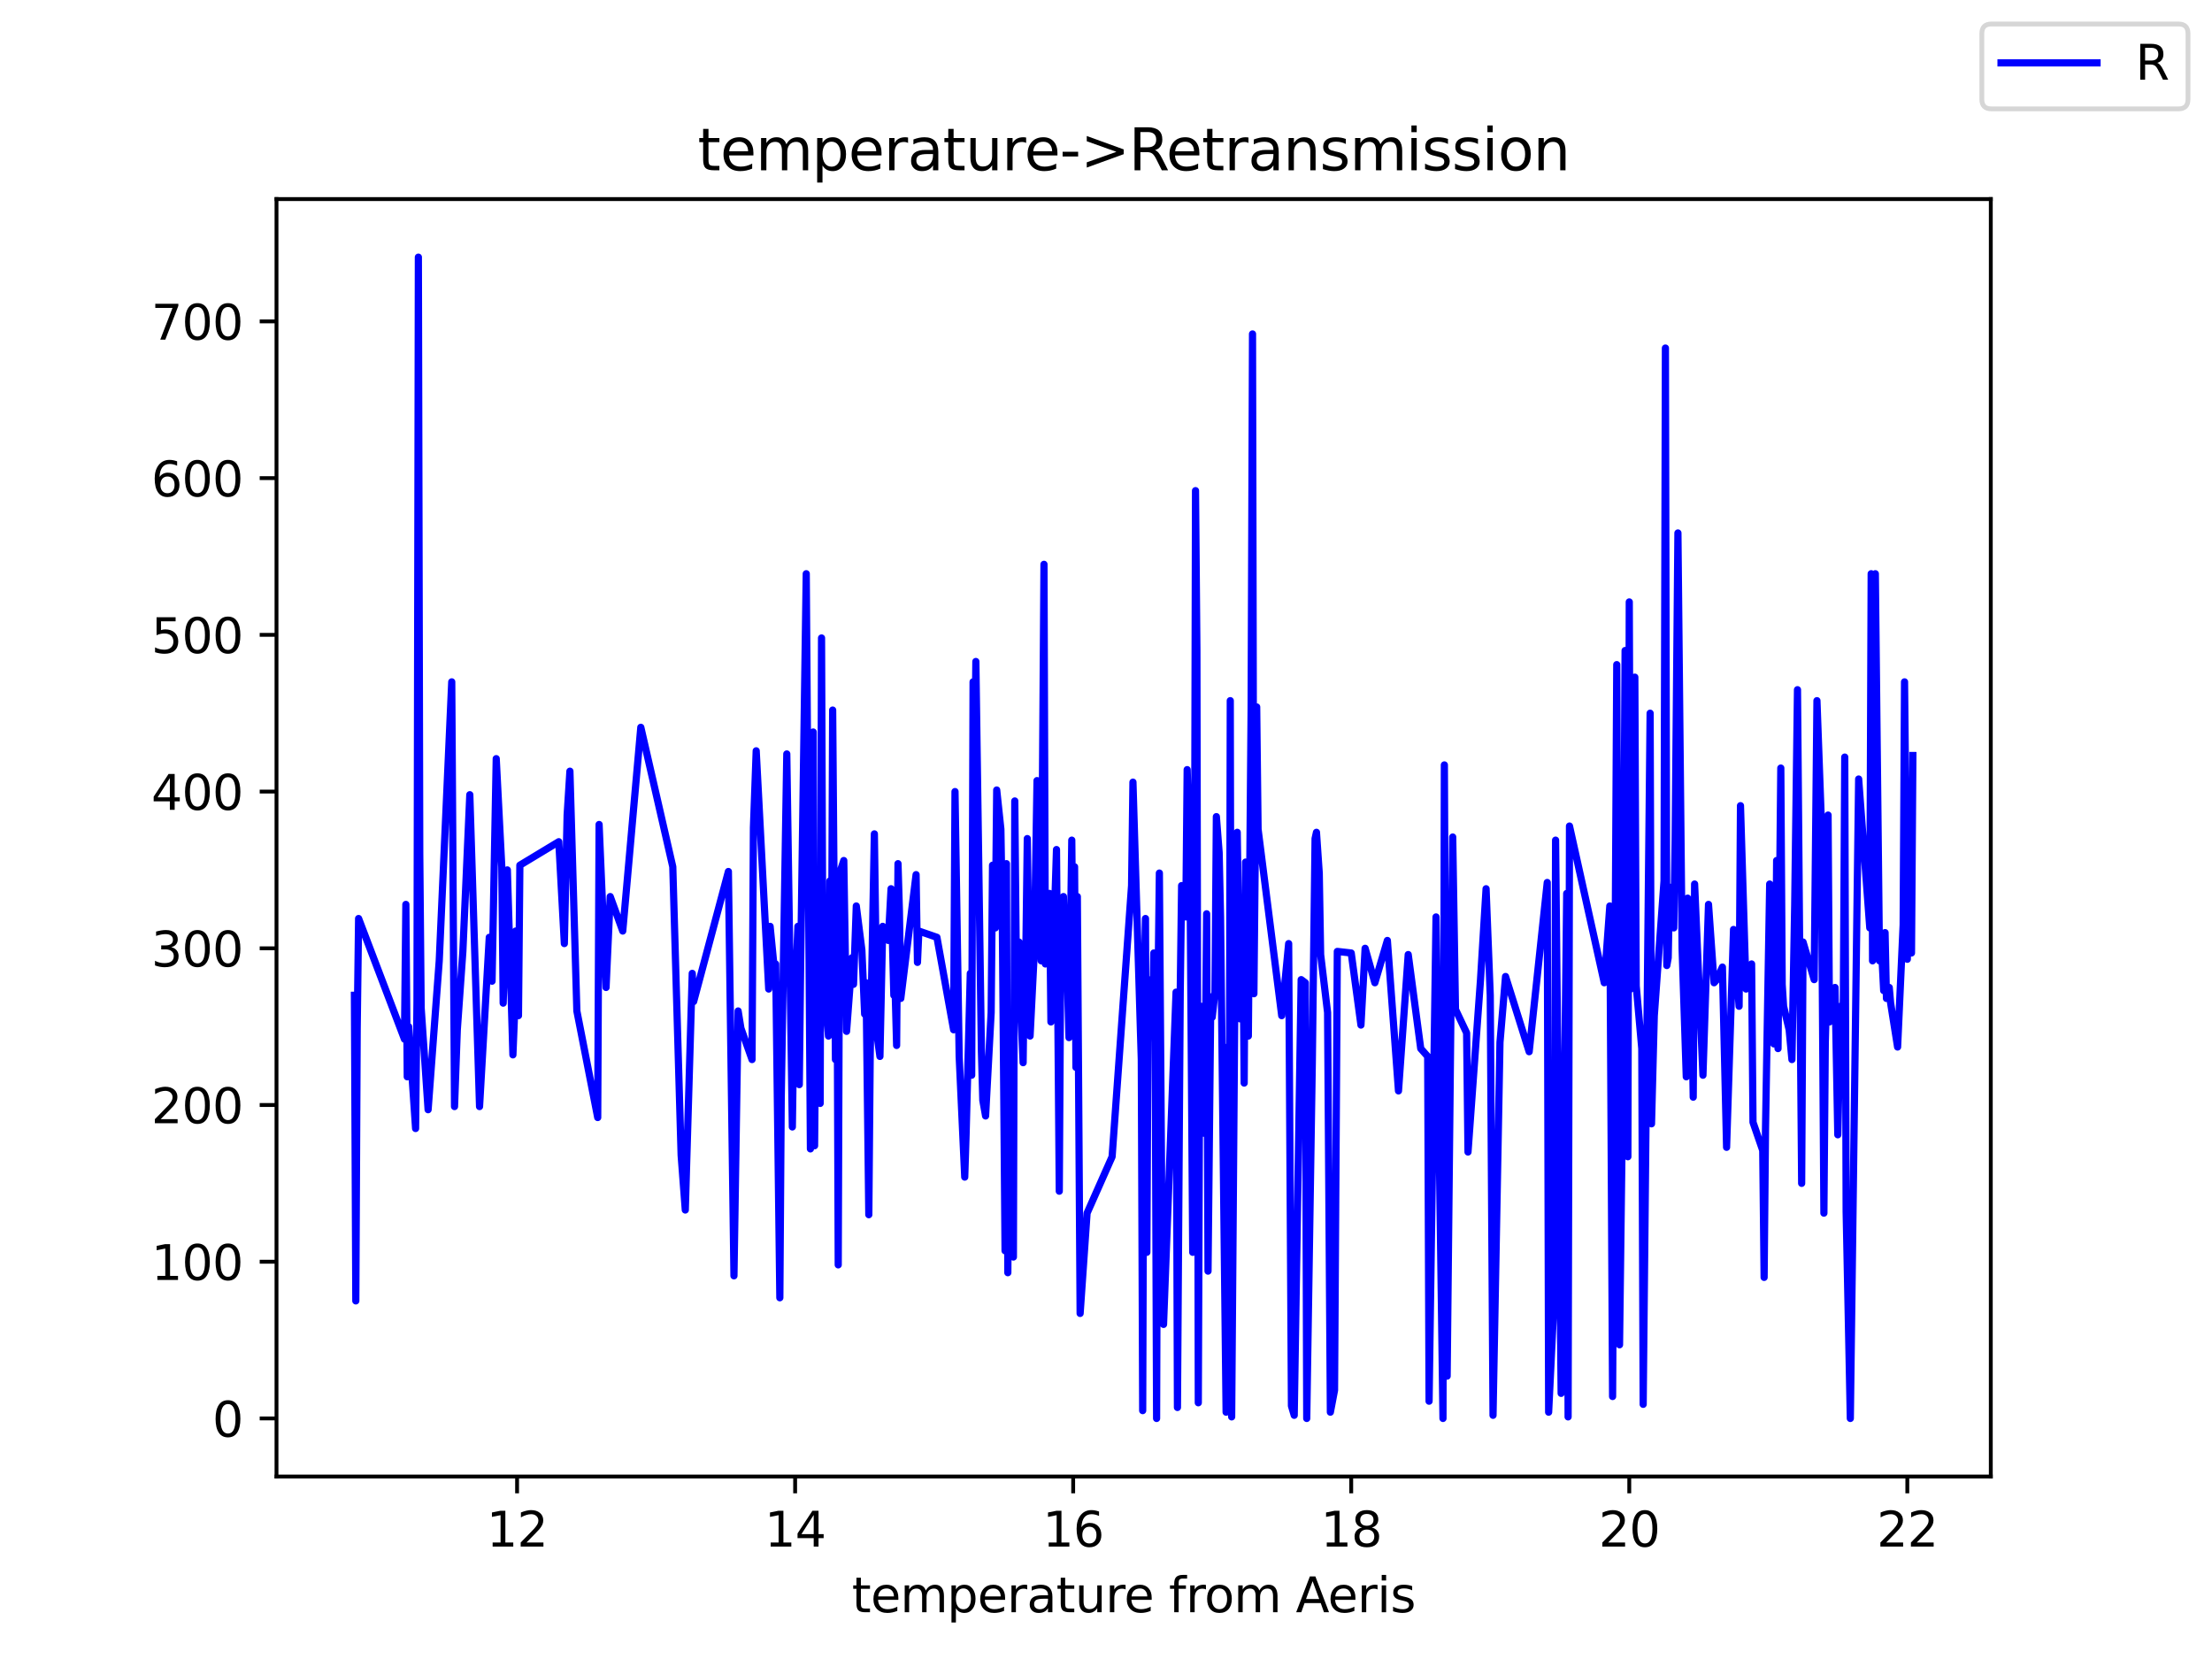 <?xml version="1.0" encoding="utf-8" standalone="no"?>
<!DOCTYPE svg PUBLIC "-//W3C//DTD SVG 1.1//EN"
  "http://www.w3.org/Graphics/SVG/1.1/DTD/svg11.dtd">
<svg height="345.6pt" version="1.1" viewBox="0 0 460.8 345.6" width="460.8pt" xmlns="http://www.w3.org/2000/svg" xmlns:xlink="http://www.w3.org/1999/xlink">
 <defs>
  <style type="text/css">*{stroke-linecap:butt;stroke-linejoin:round;}</style>
 </defs>
 <g id="figure_1">
  <g id="patch_1">
   <path d="M 0 345.6 
L 460.8 345.6 
L 460.8 0 
L 0 0 
z
" style="fill:#ffffff;"/>
  </g>
  <g id="axes_1">
   <g id="patch_2">
    <path d="M 57.6 307.584 
L 414.72 307.584 
L 414.72 41.472 
L 57.6 41.472 
z
" style="fill:#ffffff;"/>
   </g>
   <g id="matplotlib.axis_1">
    <g id="xtick_1">
     <g id="line2d_1">
      <defs>
       <path d="M 0 0 
L 0 3.5 
" id="mac2c184c38" style="stroke:#000000;stroke-width:0.8;"/>
      </defs>
      <g>
       <use style="stroke:#000000;stroke-width:0.8;" x="107.717" xlink:href="#mac2c184c38" y="307.584"/>
      </g>
     </g>
     <g id="text_1">
      <!-- 12 -->
      <g transform="translate(101.355 322.182)scale(0.1 -0.1)">
       <defs>
        <path d="M 794 531 
L 1825 531 
L 1825 4091 
L 703 3866 
L 703 4441 
L 1819 4666 
L 2450 4666 
L 2450 531 
L 3481 531 
L 3481 0 
L 794 0 
L 794 531 
z
" id="DejaVuSans-31" transform="scale(0.016)"/>
        <path d="M 1228 531 
L 3431 531 
L 3431 0 
L 469 0 
L 469 531 
Q 828 903 1448 1529 
Q 2069 2156 2228 2338 
Q 2531 2678 2651 2914 
Q 2772 3150 2772 3378 
Q 2772 3750 2511 3984 
Q 2250 4219 1831 4219 
Q 1534 4219 1204 4116 
Q 875 4013 500 3803 
L 500 4441 
Q 881 4594 1212 4672 
Q 1544 4750 1819 4750 
Q 2544 4750 2975 4387 
Q 3406 4025 3406 3419 
Q 3406 3131 3298 2873 
Q 3191 2616 2906 2266 
Q 2828 2175 2409 1742 
Q 1991 1309 1228 531 
z
" id="DejaVuSans-32" transform="scale(0.016)"/>
       </defs>
       <use xlink:href="#DejaVuSans-31"/>
       <use x="63.623" xlink:href="#DejaVuSans-32"/>
      </g>
     </g>
    </g>
    <g id="xtick_2">
     <g id="line2d_2">
      <g>
       <use style="stroke:#000000;stroke-width:0.8;" x="165.64" xlink:href="#mac2c184c38" y="307.584"/>
      </g>
     </g>
     <g id="text_2">
      <!-- 14 -->
      <g transform="translate(159.277 322.182)scale(0.1 -0.1)">
       <defs>
        <path d="M 2419 4116 
L 825 1625 
L 2419 1625 
L 2419 4116 
z
M 2253 4666 
L 3047 4666 
L 3047 1625 
L 3713 1625 
L 3713 1100 
L 3047 1100 
L 3047 0 
L 2419 0 
L 2419 1100 
L 313 1100 
L 313 1709 
L 2253 4666 
z
" id="DejaVuSans-34" transform="scale(0.016)"/>
       </defs>
       <use xlink:href="#DejaVuSans-31"/>
       <use x="63.623" xlink:href="#DejaVuSans-34"/>
      </g>
     </g>
    </g>
    <g id="xtick_3">
     <g id="line2d_3">
      <g>
       <use style="stroke:#000000;stroke-width:0.8;" x="223.562" xlink:href="#mac2c184c38" y="307.584"/>
      </g>
     </g>
     <g id="text_3">
      <!-- 16 -->
      <g transform="translate(217.199 322.182)scale(0.1 -0.1)">
       <defs>
        <path d="M 2113 2584 
Q 1688 2584 1439 2293 
Q 1191 2003 1191 1497 
Q 1191 994 1439 701 
Q 1688 409 2113 409 
Q 2538 409 2786 701 
Q 3034 994 3034 1497 
Q 3034 2003 2786 2293 
Q 2538 2584 2113 2584 
z
M 3366 4563 
L 3366 3988 
Q 3128 4100 2886 4159 
Q 2644 4219 2406 4219 
Q 1781 4219 1451 3797 
Q 1122 3375 1075 2522 
Q 1259 2794 1537 2939 
Q 1816 3084 2150 3084 
Q 2853 3084 3261 2657 
Q 3669 2231 3669 1497 
Q 3669 778 3244 343 
Q 2819 -91 2113 -91 
Q 1303 -91 875 529 
Q 447 1150 447 2328 
Q 447 3434 972 4092 
Q 1497 4750 2381 4750 
Q 2619 4750 2861 4703 
Q 3103 4656 3366 4563 
z
" id="DejaVuSans-36" transform="scale(0.016)"/>
       </defs>
       <use xlink:href="#DejaVuSans-31"/>
       <use x="63.623" xlink:href="#DejaVuSans-36"/>
      </g>
     </g>
    </g>
    <g id="xtick_4">
     <g id="line2d_4">
      <g>
       <use style="stroke:#000000;stroke-width:0.8;" x="281.484" xlink:href="#mac2c184c38" y="307.584"/>
      </g>
     </g>
     <g id="text_4">
      <!-- 18 -->
      <g transform="translate(275.122 322.182)scale(0.1 -0.1)">
       <defs>
        <path d="M 2034 2216 
Q 1584 2216 1326 1975 
Q 1069 1734 1069 1313 
Q 1069 891 1326 650 
Q 1584 409 2034 409 
Q 2484 409 2743 651 
Q 3003 894 3003 1313 
Q 3003 1734 2745 1975 
Q 2488 2216 2034 2216 
z
M 1403 2484 
Q 997 2584 770 2862 
Q 544 3141 544 3541 
Q 544 4100 942 4425 
Q 1341 4750 2034 4750 
Q 2731 4750 3128 4425 
Q 3525 4100 3525 3541 
Q 3525 3141 3298 2862 
Q 3072 2584 2669 2484 
Q 3125 2378 3379 2068 
Q 3634 1759 3634 1313 
Q 3634 634 3220 271 
Q 2806 -91 2034 -91 
Q 1263 -91 848 271 
Q 434 634 434 1313 
Q 434 1759 690 2068 
Q 947 2378 1403 2484 
z
M 1172 3481 
Q 1172 3119 1398 2916 
Q 1625 2713 2034 2713 
Q 2441 2713 2670 2916 
Q 2900 3119 2900 3481 
Q 2900 3844 2670 4047 
Q 2441 4250 2034 4250 
Q 1625 4250 1398 4047 
Q 1172 3844 1172 3481 
z
" id="DejaVuSans-38" transform="scale(0.016)"/>
       </defs>
       <use xlink:href="#DejaVuSans-31"/>
       <use x="63.623" xlink:href="#DejaVuSans-38"/>
      </g>
     </g>
    </g>
    <g id="xtick_5">
     <g id="line2d_5">
      <g>
       <use style="stroke:#000000;stroke-width:0.8;" x="339.407" xlink:href="#mac2c184c38" y="307.584"/>
      </g>
     </g>
     <g id="text_5">
      <!-- 20 -->
      <g transform="translate(333.044 322.182)scale(0.1 -0.1)">
       <defs>
        <path d="M 2034 4250 
Q 1547 4250 1301 3770 
Q 1056 3291 1056 2328 
Q 1056 1369 1301 889 
Q 1547 409 2034 409 
Q 2525 409 2770 889 
Q 3016 1369 3016 2328 
Q 3016 3291 2770 3770 
Q 2525 4250 2034 4250 
z
M 2034 4750 
Q 2819 4750 3233 4129 
Q 3647 3509 3647 2328 
Q 3647 1150 3233 529 
Q 2819 -91 2034 -91 
Q 1250 -91 836 529 
Q 422 1150 422 2328 
Q 422 3509 836 4129 
Q 1250 4750 2034 4750 
z
" id="DejaVuSans-30" transform="scale(0.016)"/>
       </defs>
       <use xlink:href="#DejaVuSans-32"/>
       <use x="63.623" xlink:href="#DejaVuSans-30"/>
      </g>
     </g>
    </g>
    <g id="xtick_6">
     <g id="line2d_6">
      <g>
       <use style="stroke:#000000;stroke-width:0.8;" x="397.329" xlink:href="#mac2c184c38" y="307.584"/>
      </g>
     </g>
     <g id="text_6">
      <!-- 22 -->
      <g transform="translate(390.966 322.182)scale(0.1 -0.1)">
       <use xlink:href="#DejaVuSans-32"/>
       <use x="63.623" xlink:href="#DejaVuSans-32"/>
      </g>
     </g>
    </g>
    <g id="text_7">
     <!-- temperature from Aeris -->
     <g transform="translate(177.465 335.861)scale(0.1 -0.1)">
      <defs>
       <path d="M 1172 4494 
L 1172 3500 
L 2356 3500 
L 2356 3053 
L 1172 3053 
L 1172 1153 
Q 1172 725 1289 603 
Q 1406 481 1766 481 
L 2356 481 
L 2356 0 
L 1766 0 
Q 1100 0 847 248 
Q 594 497 594 1153 
L 594 3053 
L 172 3053 
L 172 3500 
L 594 3500 
L 594 4494 
L 1172 4494 
z
" id="DejaVuSans-74" transform="scale(0.016)"/>
       <path d="M 3597 1894 
L 3597 1613 
L 953 1613 
Q 991 1019 1311 708 
Q 1631 397 2203 397 
Q 2534 397 2845 478 
Q 3156 559 3463 722 
L 3463 178 
Q 3153 47 2828 -22 
Q 2503 -91 2169 -91 
Q 1331 -91 842 396 
Q 353 884 353 1716 
Q 353 2575 817 3079 
Q 1281 3584 2069 3584 
Q 2775 3584 3186 3129 
Q 3597 2675 3597 1894 
z
M 3022 2063 
Q 3016 2534 2758 2815 
Q 2500 3097 2075 3097 
Q 1594 3097 1305 2825 
Q 1016 2553 972 2059 
L 3022 2063 
z
" id="DejaVuSans-65" transform="scale(0.016)"/>
       <path d="M 3328 2828 
Q 3544 3216 3844 3400 
Q 4144 3584 4550 3584 
Q 5097 3584 5394 3201 
Q 5691 2819 5691 2113 
L 5691 0 
L 5113 0 
L 5113 2094 
Q 5113 2597 4934 2840 
Q 4756 3084 4391 3084 
Q 3944 3084 3684 2787 
Q 3425 2491 3425 1978 
L 3425 0 
L 2847 0 
L 2847 2094 
Q 2847 2600 2669 2842 
Q 2491 3084 2119 3084 
Q 1678 3084 1418 2786 
Q 1159 2488 1159 1978 
L 1159 0 
L 581 0 
L 581 3500 
L 1159 3500 
L 1159 2956 
Q 1356 3278 1631 3431 
Q 1906 3584 2284 3584 
Q 2666 3584 2933 3390 
Q 3200 3197 3328 2828 
z
" id="DejaVuSans-6d" transform="scale(0.016)"/>
       <path d="M 1159 525 
L 1159 -1331 
L 581 -1331 
L 581 3500 
L 1159 3500 
L 1159 2969 
Q 1341 3281 1617 3432 
Q 1894 3584 2278 3584 
Q 2916 3584 3314 3078 
Q 3713 2572 3713 1747 
Q 3713 922 3314 415 
Q 2916 -91 2278 -91 
Q 1894 -91 1617 61 
Q 1341 213 1159 525 
z
M 3116 1747 
Q 3116 2381 2855 2742 
Q 2594 3103 2138 3103 
Q 1681 3103 1420 2742 
Q 1159 2381 1159 1747 
Q 1159 1113 1420 752 
Q 1681 391 2138 391 
Q 2594 391 2855 752 
Q 3116 1113 3116 1747 
z
" id="DejaVuSans-70" transform="scale(0.016)"/>
       <path d="M 2631 2963 
Q 2534 3019 2420 3045 
Q 2306 3072 2169 3072 
Q 1681 3072 1420 2755 
Q 1159 2438 1159 1844 
L 1159 0 
L 581 0 
L 581 3500 
L 1159 3500 
L 1159 2956 
Q 1341 3275 1631 3429 
Q 1922 3584 2338 3584 
Q 2397 3584 2469 3576 
Q 2541 3569 2628 3553 
L 2631 2963 
z
" id="DejaVuSans-72" transform="scale(0.016)"/>
       <path d="M 2194 1759 
Q 1497 1759 1228 1600 
Q 959 1441 959 1056 
Q 959 750 1161 570 
Q 1363 391 1709 391 
Q 2188 391 2477 730 
Q 2766 1069 2766 1631 
L 2766 1759 
L 2194 1759 
z
M 3341 1997 
L 3341 0 
L 2766 0 
L 2766 531 
Q 2569 213 2275 61 
Q 1981 -91 1556 -91 
Q 1019 -91 701 211 
Q 384 513 384 1019 
Q 384 1609 779 1909 
Q 1175 2209 1959 2209 
L 2766 2209 
L 2766 2266 
Q 2766 2663 2505 2880 
Q 2244 3097 1772 3097 
Q 1472 3097 1187 3025 
Q 903 2953 641 2809 
L 641 3341 
Q 956 3463 1253 3523 
Q 1550 3584 1831 3584 
Q 2591 3584 2966 3190 
Q 3341 2797 3341 1997 
z
" id="DejaVuSans-61" transform="scale(0.016)"/>
       <path d="M 544 1381 
L 544 3500 
L 1119 3500 
L 1119 1403 
Q 1119 906 1312 657 
Q 1506 409 1894 409 
Q 2359 409 2629 706 
Q 2900 1003 2900 1516 
L 2900 3500 
L 3475 3500 
L 3475 0 
L 2900 0 
L 2900 538 
Q 2691 219 2414 64 
Q 2138 -91 1772 -91 
Q 1169 -91 856 284 
Q 544 659 544 1381 
z
M 1991 3584 
L 1991 3584 
z
" id="DejaVuSans-75" transform="scale(0.016)"/>
       <path id="DejaVuSans-20" transform="scale(0.016)"/>
       <path d="M 2375 4863 
L 2375 4384 
L 1825 4384 
Q 1516 4384 1395 4259 
Q 1275 4134 1275 3809 
L 1275 3500 
L 2222 3500 
L 2222 3053 
L 1275 3053 
L 1275 0 
L 697 0 
L 697 3053 
L 147 3053 
L 147 3500 
L 697 3500 
L 697 3744 
Q 697 4328 969 4595 
Q 1241 4863 1831 4863 
L 2375 4863 
z
" id="DejaVuSans-66" transform="scale(0.016)"/>
       <path d="M 1959 3097 
Q 1497 3097 1228 2736 
Q 959 2375 959 1747 
Q 959 1119 1226 758 
Q 1494 397 1959 397 
Q 2419 397 2687 759 
Q 2956 1122 2956 1747 
Q 2956 2369 2687 2733 
Q 2419 3097 1959 3097 
z
M 1959 3584 
Q 2709 3584 3137 3096 
Q 3566 2609 3566 1747 
Q 3566 888 3137 398 
Q 2709 -91 1959 -91 
Q 1206 -91 779 398 
Q 353 888 353 1747 
Q 353 2609 779 3096 
Q 1206 3584 1959 3584 
z
" id="DejaVuSans-6f" transform="scale(0.016)"/>
       <path d="M 2188 4044 
L 1331 1722 
L 3047 1722 
L 2188 4044 
z
M 1831 4666 
L 2547 4666 
L 4325 0 
L 3669 0 
L 3244 1197 
L 1141 1197 
L 716 0 
L 50 0 
L 1831 4666 
z
" id="DejaVuSans-41" transform="scale(0.016)"/>
       <path d="M 603 3500 
L 1178 3500 
L 1178 0 
L 603 0 
L 603 3500 
z
M 603 4863 
L 1178 4863 
L 1178 4134 
L 603 4134 
L 603 4863 
z
" id="DejaVuSans-69" transform="scale(0.016)"/>
       <path d="M 2834 3397 
L 2834 2853 
Q 2591 2978 2328 3040 
Q 2066 3103 1784 3103 
Q 1356 3103 1142 2972 
Q 928 2841 928 2578 
Q 928 2378 1081 2264 
Q 1234 2150 1697 2047 
L 1894 2003 
Q 2506 1872 2764 1633 
Q 3022 1394 3022 966 
Q 3022 478 2636 193 
Q 2250 -91 1575 -91 
Q 1294 -91 989 -36 
Q 684 19 347 128 
L 347 722 
Q 666 556 975 473 
Q 1284 391 1588 391 
Q 1994 391 2212 530 
Q 2431 669 2431 922 
Q 2431 1156 2273 1281 
Q 2116 1406 1581 1522 
L 1381 1569 
Q 847 1681 609 1914 
Q 372 2147 372 2553 
Q 372 3047 722 3315 
Q 1072 3584 1716 3584 
Q 2034 3584 2315 3537 
Q 2597 3491 2834 3397 
z
" id="DejaVuSans-73" transform="scale(0.016)"/>
      </defs>
      <use xlink:href="#DejaVuSans-74"/>
      <use x="39.209" xlink:href="#DejaVuSans-65"/>
      <use x="100.732" xlink:href="#DejaVuSans-6d"/>
      <use x="198.145" xlink:href="#DejaVuSans-70"/>
      <use x="261.621" xlink:href="#DejaVuSans-65"/>
      <use x="323.145" xlink:href="#DejaVuSans-72"/>
      <use x="364.258" xlink:href="#DejaVuSans-61"/>
      <use x="425.537" xlink:href="#DejaVuSans-74"/>
      <use x="464.746" xlink:href="#DejaVuSans-75"/>
      <use x="528.125" xlink:href="#DejaVuSans-72"/>
      <use x="566.988" xlink:href="#DejaVuSans-65"/>
      <use x="628.512" xlink:href="#DejaVuSans-20"/>
      <use x="660.299" xlink:href="#DejaVuSans-66"/>
      <use x="695.504" xlink:href="#DejaVuSans-72"/>
      <use x="734.367" xlink:href="#DejaVuSans-6f"/>
      <use x="795.549" xlink:href="#DejaVuSans-6d"/>
      <use x="892.961" xlink:href="#DejaVuSans-20"/>
      <use x="924.748" xlink:href="#DejaVuSans-41"/>
      <use x="991.406" xlink:href="#DejaVuSans-65"/>
      <use x="1052.93" xlink:href="#DejaVuSans-72"/>
      <use x="1094.043" xlink:href="#DejaVuSans-69"/>
      <use x="1121.826" xlink:href="#DejaVuSans-73"/>
     </g>
    </g>
   </g>
   <g id="matplotlib.axis_2">
    <g id="ytick_1">
     <g id="line2d_7">
      <defs>
       <path d="M 0 0 
L -3.5 0 
" id="me06640189f" style="stroke:#000000;stroke-width:0.8;"/>
      </defs>
      <g>
       <use style="stroke:#000000;stroke-width:0.8;" x="57.6" xlink:href="#me06640189f" y="295.488"/>
      </g>
     </g>
     <g id="text_8">
      <!-- 0 -->
      <g transform="translate(44.237 299.287)scale(0.1 -0.1)">
       <use xlink:href="#DejaVuSans-30"/>
      </g>
     </g>
    </g>
    <g id="ytick_2">
     <g id="line2d_8">
      <g>
       <use style="stroke:#000000;stroke-width:0.8;" x="57.6" xlink:href="#me06640189f" y="262.84"/>
      </g>
     </g>
     <g id="text_9">
      <!-- 100 -->
      <g transform="translate(31.512 266.639)scale(0.1 -0.1)">
       <use xlink:href="#DejaVuSans-31"/>
       <use x="63.623" xlink:href="#DejaVuSans-30"/>
       <use x="127.246" xlink:href="#DejaVuSans-30"/>
      </g>
     </g>
    </g>
    <g id="ytick_3">
     <g id="line2d_9">
      <g>
       <use style="stroke:#000000;stroke-width:0.8;" x="57.6" xlink:href="#me06640189f" y="230.192"/>
      </g>
     </g>
     <g id="text_10">
      <!-- 200 -->
      <g transform="translate(31.512 233.992)scale(0.1 -0.1)">
       <use xlink:href="#DejaVuSans-32"/>
       <use x="63.623" xlink:href="#DejaVuSans-30"/>
       <use x="127.246" xlink:href="#DejaVuSans-30"/>
      </g>
     </g>
    </g>
    <g id="ytick_4">
     <g id="line2d_10">
      <g>
       <use style="stroke:#000000;stroke-width:0.8;" x="57.6" xlink:href="#me06640189f" y="197.545"/>
      </g>
     </g>
     <g id="text_11">
      <!-- 300 -->
      <g transform="translate(31.512 201.344)scale(0.1 -0.1)">
       <defs>
        <path d="M 2597 2516 
Q 3050 2419 3304 2112 
Q 3559 1806 3559 1356 
Q 3559 666 3084 287 
Q 2609 -91 1734 -91 
Q 1441 -91 1130 -33 
Q 819 25 488 141 
L 488 750 
Q 750 597 1062 519 
Q 1375 441 1716 441 
Q 2309 441 2620 675 
Q 2931 909 2931 1356 
Q 2931 1769 2642 2001 
Q 2353 2234 1838 2234 
L 1294 2234 
L 1294 2753 
L 1863 2753 
Q 2328 2753 2575 2939 
Q 2822 3125 2822 3475 
Q 2822 3834 2567 4026 
Q 2313 4219 1838 4219 
Q 1578 4219 1281 4162 
Q 984 4106 628 3988 
L 628 4550 
Q 988 4650 1302 4700 
Q 1616 4750 1894 4750 
Q 2613 4750 3031 4423 
Q 3450 4097 3450 3541 
Q 3450 3153 3228 2886 
Q 3006 2619 2597 2516 
z
" id="DejaVuSans-33" transform="scale(0.016)"/>
       </defs>
       <use xlink:href="#DejaVuSans-33"/>
       <use x="63.623" xlink:href="#DejaVuSans-30"/>
       <use x="127.246" xlink:href="#DejaVuSans-30"/>
      </g>
     </g>
    </g>
    <g id="ytick_5">
     <g id="line2d_11">
      <g>
       <use style="stroke:#000000;stroke-width:0.8;" x="57.6" xlink:href="#me06640189f" y="164.897"/>
      </g>
     </g>
     <g id="text_12">
      <!-- 400 -->
      <g transform="translate(31.512 168.696)scale(0.1 -0.1)">
       <use xlink:href="#DejaVuSans-34"/>
       <use x="63.623" xlink:href="#DejaVuSans-30"/>
       <use x="127.246" xlink:href="#DejaVuSans-30"/>
      </g>
     </g>
    </g>
    <g id="ytick_6">
     <g id="line2d_12">
      <g>
       <use style="stroke:#000000;stroke-width:0.8;" x="57.6" xlink:href="#me06640189f" y="132.249"/>
      </g>
     </g>
     <g id="text_13">
      <!-- 500 -->
      <g transform="translate(31.512 136.048)scale(0.1 -0.1)">
       <defs>
        <path d="M 691 4666 
L 3169 4666 
L 3169 4134 
L 1269 4134 
L 1269 2991 
Q 1406 3038 1543 3061 
Q 1681 3084 1819 3084 
Q 2600 3084 3056 2656 
Q 3513 2228 3513 1497 
Q 3513 744 3044 326 
Q 2575 -91 1722 -91 
Q 1428 -91 1123 -41 
Q 819 9 494 109 
L 494 744 
Q 775 591 1075 516 
Q 1375 441 1709 441 
Q 2250 441 2565 725 
Q 2881 1009 2881 1497 
Q 2881 1984 2565 2268 
Q 2250 2553 1709 2553 
Q 1456 2553 1204 2497 
Q 953 2441 691 2322 
L 691 4666 
z
" id="DejaVuSans-35" transform="scale(0.016)"/>
       </defs>
       <use xlink:href="#DejaVuSans-35"/>
       <use x="63.623" xlink:href="#DejaVuSans-30"/>
       <use x="127.246" xlink:href="#DejaVuSans-30"/>
      </g>
     </g>
    </g>
    <g id="ytick_7">
     <g id="line2d_13">
      <g>
       <use style="stroke:#000000;stroke-width:0.8;" x="57.6" xlink:href="#me06640189f" y="99.601"/>
      </g>
     </g>
     <g id="text_14">
      <!-- 600 -->
      <g transform="translate(31.512 103.401)scale(0.1 -0.1)">
       <use xlink:href="#DejaVuSans-36"/>
       <use x="63.623" xlink:href="#DejaVuSans-30"/>
       <use x="127.246" xlink:href="#DejaVuSans-30"/>
      </g>
     </g>
    </g>
    <g id="ytick_8">
     <g id="line2d_14">
      <g>
       <use style="stroke:#000000;stroke-width:0.8;" x="57.6" xlink:href="#me06640189f" y="66.954"/>
      </g>
     </g>
     <g id="text_15">
      <!-- 700 -->
      <g transform="translate(31.512 70.753)scale(0.1 -0.1)">
       <defs>
        <path d="M 525 4666 
L 3525 4666 
L 3525 4397 
L 1831 0 
L 1172 0 
L 2766 4134 
L 525 4134 
L 525 4666 
z
" id="DejaVuSans-37" transform="scale(0.016)"/>
       </defs>
       <use xlink:href="#DejaVuSans-37"/>
       <use x="63.623" xlink:href="#DejaVuSans-30"/>
       <use x="127.246" xlink:href="#DejaVuSans-30"/>
      </g>
     </g>
    </g>
   </g>
   <g id="line2d_15">
    <path clip-path="url(#p5f077b327b)" d="M 73.833 207.339 
L 74.122 271.002 
L 74.412 214.195 
L 74.702 191.342 
L 84.259 216.48 
L 84.548 188.403 
L 84.838 224.316 
L 85.128 213.869 
L 86.576 235.09 
L 86.865 208.645 
L 87.155 53.568 
L 87.444 177.956 
L 87.734 209.951 
L 89.182 231.172 
L 91.499 200.157 
L 94.106 142.043 
L 94.685 230.519 
L 95.264 214.522 
L 96.422 198.198 
L 97.87 165.55 
L 99.898 230.519 
L 101.925 195.259 
L 102.504 204.401 
L 103.373 158.041 
L 104.532 180.568 
L 104.821 208.971 
L 105.69 181.221 
L 106.848 219.745 
L 107.138 212.563 
L 107.428 193.953 
L 108.007 211.583 
L 108.297 180.241 
L 116.406 175.344 
L 117.564 196.565 
L 118.143 169.794 
L 118.723 160.653 
L 120.171 210.604 
L 124.515 232.804 
L 124.804 171.753 
L 126.252 205.707 
L 127.121 186.771 
L 129.728 193.953 
L 133.493 151.511 
L 140.154 180.568 
L 141.891 240.64 
L 142.76 252.066 
L 144.208 202.768 
L 144.498 208.645 
L 151.738 181.547 
L 152.897 265.779 
L 153.766 210.604 
L 154.345 214.195 
L 156.662 220.725 
L 156.951 172.406 
L 157.53 156.408 
L 160.137 206.033 
L 160.427 192.974 
L 161.295 201.789 
L 161.585 200.809 
L 162.454 270.349 
L 162.743 228.887 
L 163.902 157.061 
L 165.06 234.763 
L 165.35 214.522 
L 166.219 192.974 
L 166.508 225.948 
L 166.798 200.157 
L 167.956 119.517 
L 168.825 239.334 
L 169.405 152.491 
L 169.694 238.681 
L 169.984 205.38 
L 170.853 229.866 
L 171.142 132.902 
L 171.432 206.36 
L 171.721 205.38 
L 172.59 215.827 
L 172.88 183.506 
L 173.169 214.522 
L 173.459 147.92 
L 174.038 220.725 
L 174.328 186.771 
L 174.618 263.493 
L 174.907 181.874 
L 175.776 179.262 
L 176.355 214.848 
L 177.514 199.504 
L 177.803 205.054 
L 178.382 188.73 
L 179.541 197.871 
L 180.12 211.257 
L 180.41 204.727 
L 180.989 253.046 
L 181.279 219.745 
L 182.147 173.712 
L 182.727 215.827 
L 183.306 220.072 
L 183.885 192.974 
L 185.044 195.912 
L 185.623 185.139 
L 186.202 207.339 
L 186.492 207.013 
L 186.781 217.786 
L 187.071 179.915 
L 187.36 189.709 
L 187.65 207.992 
L 190.836 182.2 
L 191.125 200.483 
L 191.415 193.953 
L 195.18 195.259 
L 198.655 214.522 
L 198.945 164.897 
L 199.814 220.072 
L 200.972 245.21 
L 201.262 236.069 
L 202.131 202.768 
L 202.42 223.989 
L 202.71 142.043 
L 202.999 164.897 
L 203.289 137.799 
L 204.448 219.092 
L 204.737 229.213 
L 205.316 232.478 
L 206.475 210.93 
L 206.764 180.241 
L 207.344 193.3 
L 207.633 164.57 
L 208.502 172.732 
L 208.792 190.689 
L 209.371 260.555 
L 209.661 179.915 
L 209.95 265.126 
L 210.24 223.989 
L 210.529 218.113 
L 210.819 215.827 
L 211.109 261.861 
L 211.398 166.856 
L 211.688 197.218 
L 212.267 196.239 
L 212.557 208.318 
L 213.136 221.378 
L 213.425 198.198 
L 213.715 197.218 
L 214.005 174.691 
L 214.584 215.827 
L 215.453 198.524 
L 216.032 162.612 
L 216.901 200.157 
L 217.48 117.558 
L 217.77 200.809 
L 218.639 186.118 
L 218.928 212.889 
L 219.218 196.239 
L 219.797 186.118 
L 220.087 176.977 
L 220.666 248.149 
L 220.955 200.809 
L 221.535 186.771 
L 221.824 197.871 
L 222.114 195.586 
L 222.693 216.154 
L 223.272 175.018 
L 223.562 206.033 
L 223.852 180.568 
L 224.141 222.357 
L 224.431 186.771 
L 225.01 273.614 
L 226.458 252.719 
L 231.671 240.966 
L 235.726 184.486 
L 236.015 162.938 
L 237.753 220.725 
L 238.042 293.856 
L 238.332 207.665 
L 238.622 191.342 
L 238.911 260.881 
L 239.201 204.074 
L 239.491 208.645 
L 240.07 214.195 
L 240.359 198.524 
L 240.649 217.133 
L 240.939 295.488 
L 241.228 206.033 
L 241.518 181.874 
L 242.097 261.534 
L 242.387 275.899 
L 244.993 206.686 
L 245.283 293.203 
L 245.862 206.686 
L 246.152 184.486 
L 247.02 191.015 
L 247.31 160.326 
L 247.889 180.894 
L 248.468 260.881 
L 248.758 222.683 
L 249.048 102.213 
L 249.337 135.514 
L 249.627 292.223 
L 249.917 218.439 
L 250.206 209.624 
L 250.785 236.069 
L 251.075 223.336 
L 251.365 190.362 
L 251.654 264.799 
L 252.233 207.665 
L 252.523 211.91 
L 253.102 206.686 
L 253.392 170.121 
L 253.971 177.63 
L 254.261 191.015 
L 255.419 294.182 
L 255.709 218.113 
L 255.998 285.041 
L 256.288 145.961 
L 256.578 295.162 
L 257.446 180.568 
L 257.736 173.385 
L 258.315 212.236 
L 258.895 192.321 
L 259.184 225.622 
L 259.474 179.588 
L 260.053 215.827 
L 260.632 147.594 
L 260.922 69.565 
L 261.211 207.013 
L 261.791 147.267 
L 262.08 172.732 
L 267.004 211.583 
L 268.452 196.565 
L 269.031 292.876 
L 269.61 294.835 
L 271.058 204.074 
L 271.927 204.727 
L 272.217 295.488 
L 273.375 221.378 
L 273.954 174.691 
L 274.244 173.385 
L 274.823 181.874 
L 275.113 198.851 
L 276.561 210.93 
L 277.14 294.182 
L 278.009 289.611 
L 278.588 198.198 
L 281.484 198.524 
L 283.511 213.542 
L 284.38 197.545 
L 286.408 204.727 
L 289.014 195.912 
L 291.331 227.254 
L 293.358 198.851 
L 295.965 218.439 
L 297.413 220.072 
L 297.702 291.897 
L 299.151 191.015 
L 300.599 295.488 
L 300.888 159.347 
L 301.467 286.673 
L 302.626 174.365 
L 303.205 210.277 
L 305.522 215.174 
L 305.812 239.987 
L 308.418 204.074 
L 309.577 185.139 
L 310.445 207.339 
L 311.025 294.835 
L 312.473 217.133 
L 313.631 203.421 
L 318.554 219.092 
L 322.319 183.833 
L 322.609 294.182 
L 323.767 270.349 
L 324.057 175.018 
L 325.216 290.264 
L 326.374 186.118 
L 326.664 295.162 
L 326.953 172.079 
L 334.194 204.727 
L 335.352 188.73 
L 335.931 290.917 
L 336.8 138.452 
L 337.379 280.144 
L 337.958 233.784 
L 338.538 135.514 
L 339.117 240.966 
L 339.407 125.393 
L 339.696 206.033 
L 340.565 141.064 
L 340.855 205.38 
L 342.013 218.439 
L 342.303 292.55 
L 343.751 148.573 
L 344.04 234.11 
L 344.62 211.583 
L 346.647 183.506 
L 346.936 72.504 
L 347.226 201.136 
L 347.516 199.504 
L 347.805 184.812 
L 348.674 193.3 
L 348.964 175.018 
L 349.543 111.028 
L 350.412 197.545 
L 351.281 224.316 
L 351.57 187.097 
L 352.149 193.953 
L 352.729 228.56 
L 353.018 184.159 
L 354.756 223.989 
L 355.914 188.403 
L 357.073 204.727 
L 357.652 204.074 
L 358.81 201.462 
L 359.679 239.007 
L 361.127 193.627 
L 362.286 209.624 
L 362.575 167.835 
L 363.734 206.033 
L 364.892 200.809 
L 365.182 233.784 
L 367.209 239.66 
L 367.499 266.105 
L 367.788 235.09 
L 368.657 184.159 
L 368.947 206.36 
L 369.526 217.46 
L 369.816 214.195 
L 370.105 179.262 
L 370.395 218.439 
L 370.974 160 
L 371.264 205.054 
L 371.553 209.624 
L 372.712 214.522 
L 373.291 220.725 
L 373.87 188.403 
L 374.45 143.676 
L 375.318 246.516 
L 375.608 196.239 
L 377.925 204.074 
L 378.504 145.961 
L 379.373 169.794 
L 379.952 252.719 
L 380.242 217.133 
L 380.531 206.36 
L 380.821 169.794 
L 381.111 212.889 
L 382.269 205.707 
L 382.848 236.396 
L 383.427 209.624 
L 383.717 220.072 
L 384.007 207.992 
L 384.296 157.714 
L 384.586 252.393 
L 385.455 295.488 
L 387.192 162.285 
L 389.509 193.3 
L 389.799 119.517 
L 390.089 200.157 
L 390.668 119.517 
L 391.537 200.157 
L 391.826 195.259 
L 392.405 206.36 
L 392.695 194.28 
L 392.985 207.992 
L 393.564 205.707 
L 393.853 208.971 
L 395.302 218.113 
L 396.46 192.648 
L 396.75 142.043 
L 397.329 199.83 
L 397.618 185.139 
L 397.908 181.547 
L 398.198 198.524 
L 398.487 157.388 
L 398.487 157.388 
" style="fill:none;stroke:#0000ff;stroke-linecap:square;stroke-width:1.5;"/>
   </g>
   <g id="patch_3">
    <path d="M 57.6 307.584 
L 57.6 41.472 
" style="fill:none;stroke:#000000;stroke-linecap:square;stroke-linejoin:miter;stroke-width:0.8;"/>
   </g>
   <g id="patch_4">
    <path d="M 414.72 307.584 
L 414.72 41.472 
" style="fill:none;stroke:#000000;stroke-linecap:square;stroke-linejoin:miter;stroke-width:0.8;"/>
   </g>
   <g id="patch_5">
    <path d="M 57.6 307.584 
L 414.72 307.584 
" style="fill:none;stroke:#000000;stroke-linecap:square;stroke-linejoin:miter;stroke-width:0.8;"/>
   </g>
   <g id="patch_6">
    <path d="M 57.6 41.472 
L 414.72 41.472 
" style="fill:none;stroke:#000000;stroke-linecap:square;stroke-linejoin:miter;stroke-width:0.8;"/>
   </g>
   <g id="text_16">
    <!-- temperature-&gt;Retransmission -->
    <g transform="translate(145.339 35.472)scale(0.12 -0.12)">
     <defs>
      <path d="M 313 2009 
L 1997 2009 
L 1997 1497 
L 313 1497 
L 313 2009 
z
" id="DejaVuSans-2d" transform="scale(0.016)"/>
      <path d="M 678 3150 
L 678 3719 
L 4684 2266 
L 4684 1747 
L 678 294 
L 678 863 
L 3897 2003 
L 678 3150 
z
" id="DejaVuSans-3e" transform="scale(0.016)"/>
      <path d="M 2841 2188 
Q 3044 2119 3236 1894 
Q 3428 1669 3622 1275 
L 4263 0 
L 3584 0 
L 2988 1197 
Q 2756 1666 2539 1819 
Q 2322 1972 1947 1972 
L 1259 1972 
L 1259 0 
L 628 0 
L 628 4666 
L 2053 4666 
Q 2853 4666 3247 4331 
Q 3641 3997 3641 3322 
Q 3641 2881 3436 2590 
Q 3231 2300 2841 2188 
z
M 1259 4147 
L 1259 2491 
L 2053 2491 
Q 2509 2491 2742 2702 
Q 2975 2913 2975 3322 
Q 2975 3731 2742 3939 
Q 2509 4147 2053 4147 
L 1259 4147 
z
" id="DejaVuSans-52" transform="scale(0.016)"/>
      <path d="M 3513 2113 
L 3513 0 
L 2938 0 
L 2938 2094 
Q 2938 2591 2744 2837 
Q 2550 3084 2163 3084 
Q 1697 3084 1428 2787 
Q 1159 2491 1159 1978 
L 1159 0 
L 581 0 
L 581 3500 
L 1159 3500 
L 1159 2956 
Q 1366 3272 1645 3428 
Q 1925 3584 2291 3584 
Q 2894 3584 3203 3211 
Q 3513 2838 3513 2113 
z
" id="DejaVuSans-6e" transform="scale(0.016)"/>
     </defs>
     <use xlink:href="#DejaVuSans-74"/>
     <use x="39.209" xlink:href="#DejaVuSans-65"/>
     <use x="100.732" xlink:href="#DejaVuSans-6d"/>
     <use x="198.145" xlink:href="#DejaVuSans-70"/>
     <use x="261.621" xlink:href="#DejaVuSans-65"/>
     <use x="323.145" xlink:href="#DejaVuSans-72"/>
     <use x="364.258" xlink:href="#DejaVuSans-61"/>
     <use x="425.537" xlink:href="#DejaVuSans-74"/>
     <use x="464.746" xlink:href="#DejaVuSans-75"/>
     <use x="528.125" xlink:href="#DejaVuSans-72"/>
     <use x="566.988" xlink:href="#DejaVuSans-65"/>
     <use x="628.512" xlink:href="#DejaVuSans-2d"/>
     <use x="664.596" xlink:href="#DejaVuSans-3e"/>
     <use x="748.385" xlink:href="#DejaVuSans-52"/>
     <use x="813.367" xlink:href="#DejaVuSans-65"/>
     <use x="874.891" xlink:href="#DejaVuSans-74"/>
     <use x="914.1" xlink:href="#DejaVuSans-72"/>
     <use x="955.213" xlink:href="#DejaVuSans-61"/>
     <use x="1016.492" xlink:href="#DejaVuSans-6e"/>
     <use x="1079.871" xlink:href="#DejaVuSans-73"/>
     <use x="1131.971" xlink:href="#DejaVuSans-6d"/>
     <use x="1229.383" xlink:href="#DejaVuSans-69"/>
     <use x="1257.166" xlink:href="#DejaVuSans-73"/>
     <use x="1309.266" xlink:href="#DejaVuSans-73"/>
     <use x="1361.365" xlink:href="#DejaVuSans-69"/>
     <use x="1389.148" xlink:href="#DejaVuSans-6f"/>
     <use x="1450.33" xlink:href="#DejaVuSans-6e"/>
    </g>
   </g>
  </g>
  <g id="legend_1">
   <g id="patch_7">
    <path d="M 414.852 22.678 
L 453.8 22.678 
Q 455.8 22.678 455.8 20.678 
L 455.8 7 
Q 455.8 5 453.8 5 
L 414.852 5 
Q 412.852 5 412.852 7 
L 412.852 20.678 
Q 412.852 22.678 414.852 22.678 
z
" style="fill:#ffffff;opacity:0.8;stroke:#cccccc;stroke-linejoin:miter;"/>
   </g>
   <g id="line2d_16">
    <path d="M 416.852 13.098 
L 436.852 13.098 
" style="fill:none;stroke:#0000ff;stroke-linecap:square;stroke-width:1.5;"/>
   </g>
   <g id="line2d_17"/>
   <g id="text_17">
    <!-- R -->
    <g transform="translate(444.852 16.598)scale(0.1 -0.1)">
     <use xlink:href="#DejaVuSans-52"/>
    </g>
   </g>
  </g>
 </g>
 <defs>
  <clipPath id="p5f077b327b">
   <rect height="266.112" width="357.12" x="57.6" y="41.472"/>
  </clipPath>
 </defs>
</svg>
